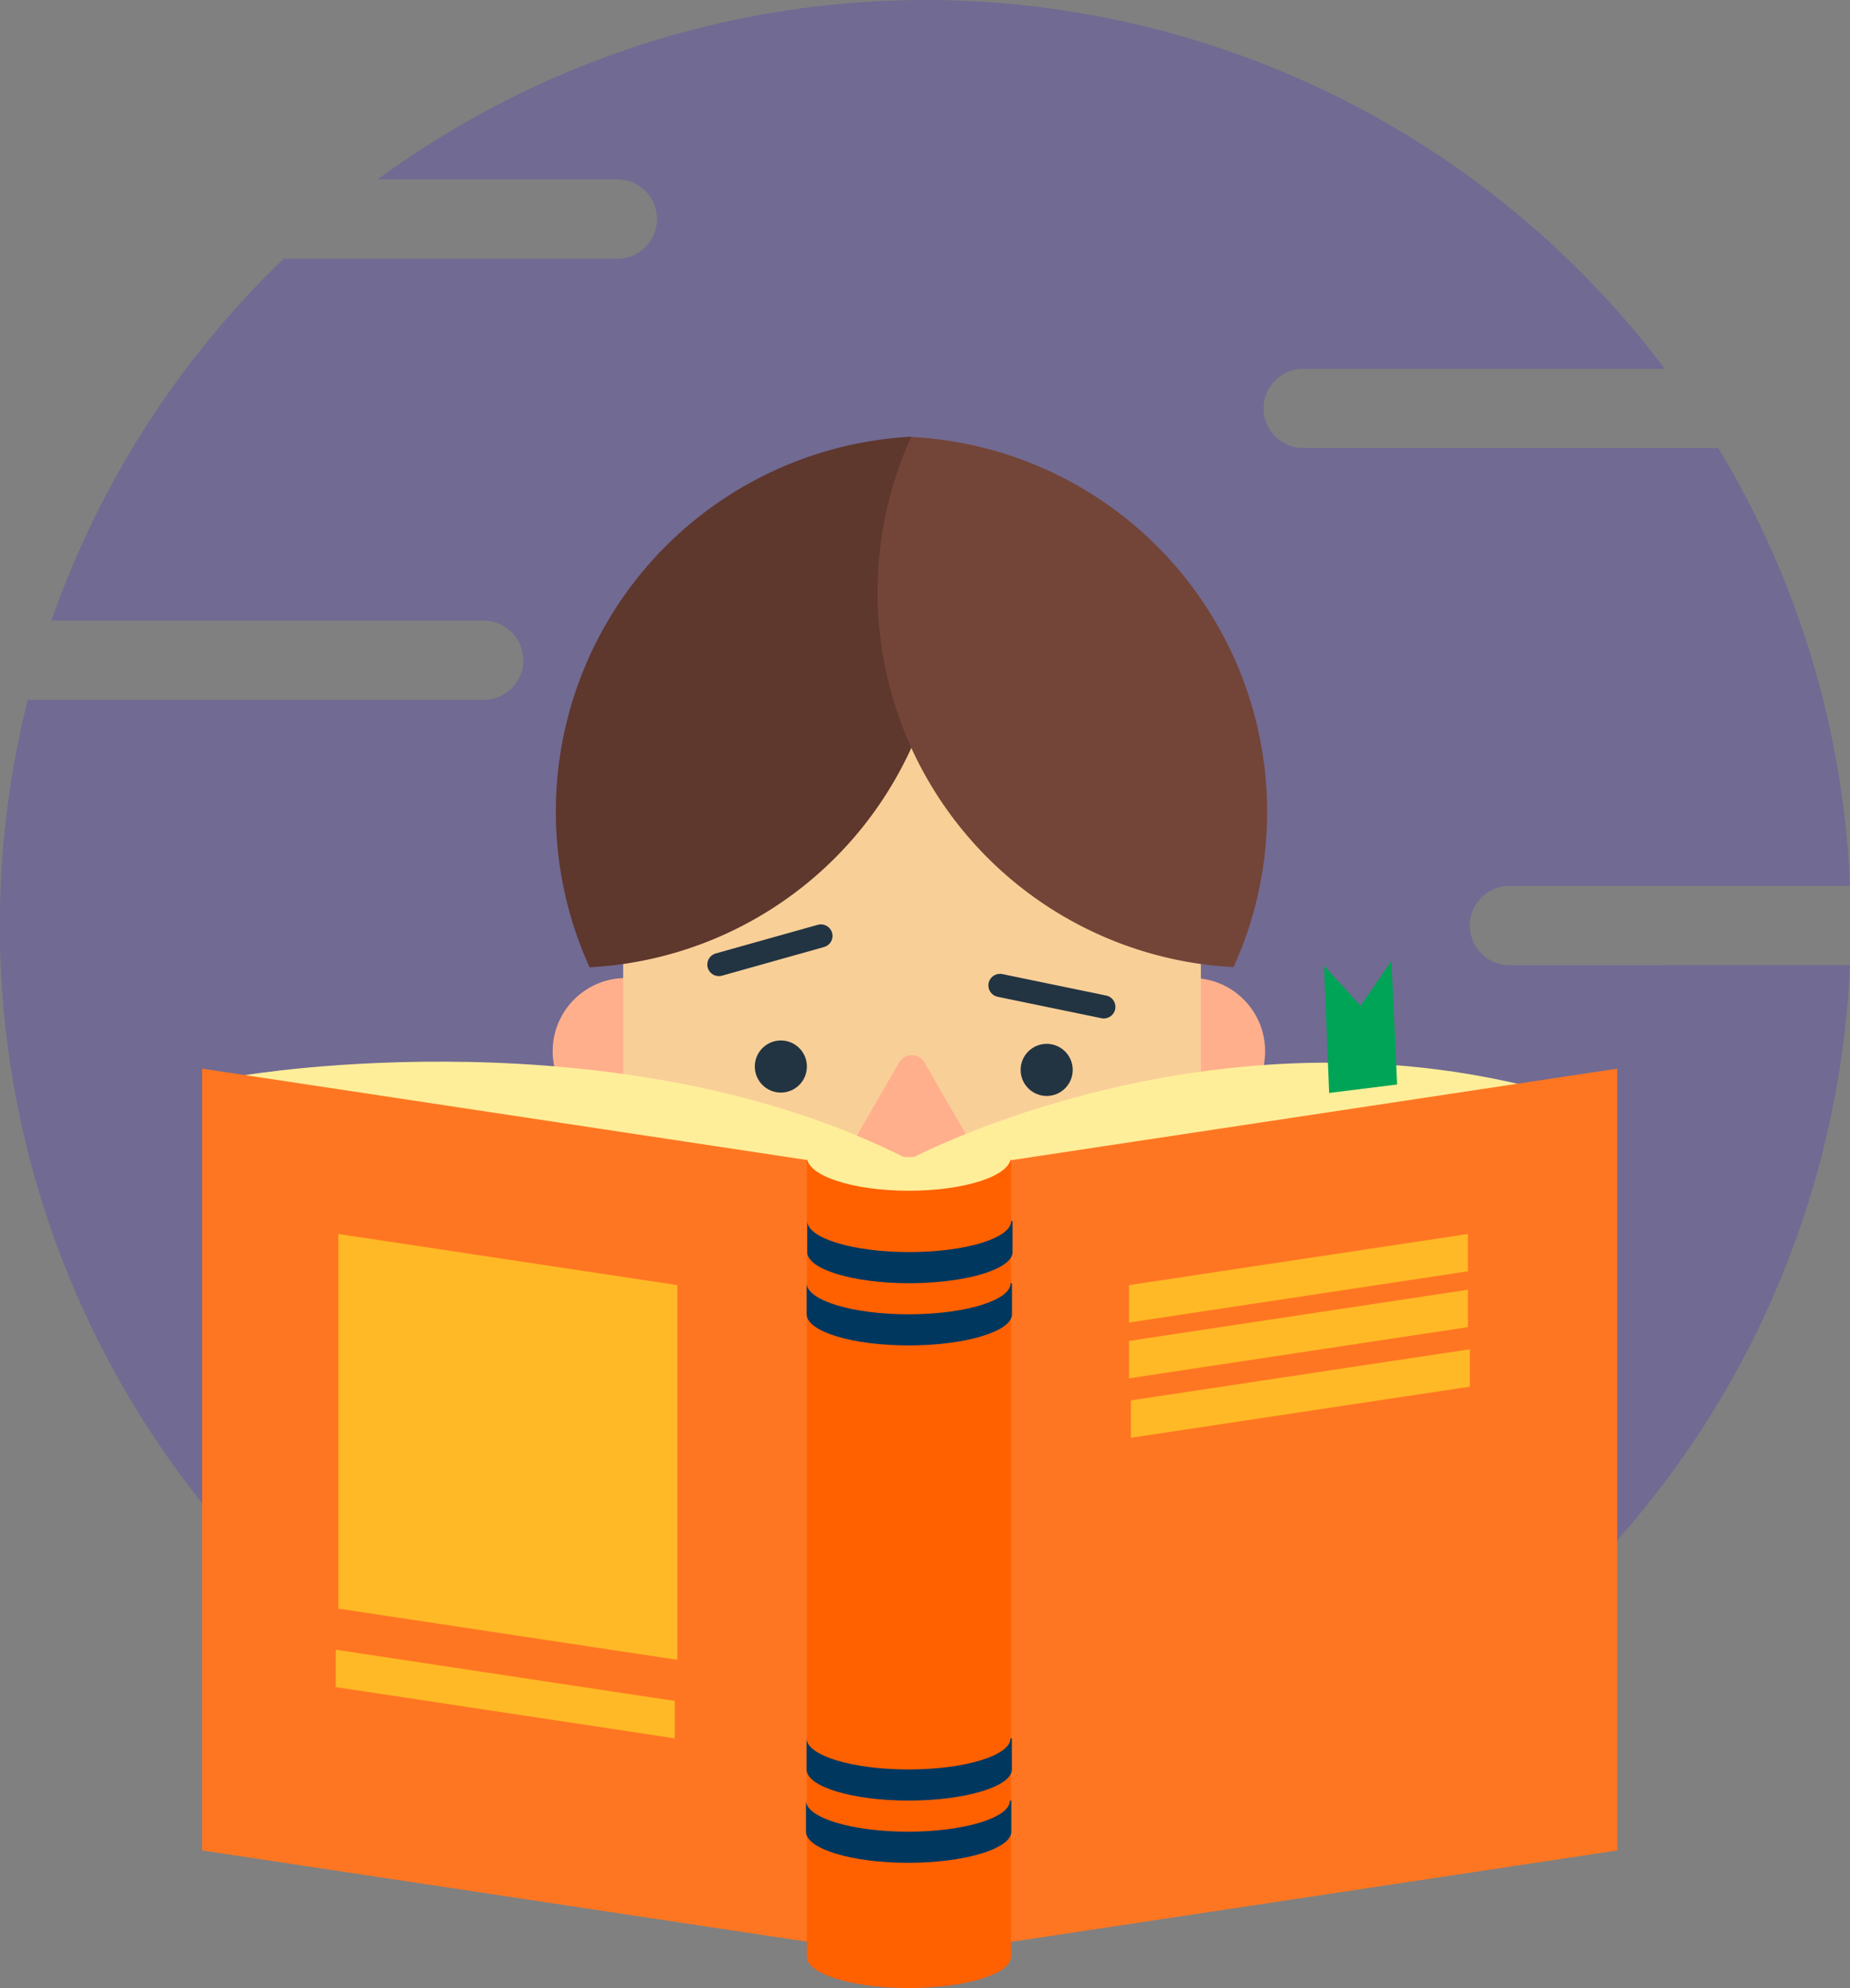 <svg xmlns="http://www.w3.org/2000/svg" width="197.137" height="211.808" viewBox="0 0 197.137 211.808"><rect x="0" y="0" width="197.137" height="211.808" fill="#808080" stroke="none"/><g transform="translate(-129 -83)"><path d="M289.852,185.835a4.224,4.224,0,1,1,0-8.449h36.285A97.959,97.959,0,0,0,312.1,130.737H267.868a4.239,4.239,0,0,1-4.224-4.224h0a4.239,4.239,0,0,1,4.224-4.224h38.523a98.632,98.632,0,0,0-137.133-20.177h25.526a4.224,4.224,0,0,1,0,8.449H159.229a98.559,98.559,0,0,0-24.748,38.558h46.062a4.239,4.239,0,0,1,4.224,4.224h0a4.239,4.239,0,0,1-4.224,4.224H131.956a98.617,98.617,0,1,0,194.169,28.267Z" fill="#6255a7" opacity="0.5"/><circle cx="7.803" cy="7.803" r="7.803" transform="translate(187.891 187.199)" fill="#ffaf8c"/><circle cx="7.803" cy="7.803" r="7.803" transform="translate(248.206 187.199)" fill="#ffaf8c"/><path d="M714.68,647.489h0a30.864,30.864,0,0,1-30.78-30.78V571.88a30.864,30.864,0,0,1,30.78-30.78h0a30.864,30.864,0,0,1,30.78,30.78v44.829A30.872,30.872,0,0,1,714.68,647.489Z" transform="translate(-488.494 -403.278)" fill="#f9cf98"/><path d="M886.946,1023.156l-5.589,9.682a1.557,1.557,0,0,0,1.352,2.333h11.177a1.557,1.557,0,0,0,1.352-2.333l-5.589-9.682A1.561,1.561,0,0,0,886.946,1023.156Z" transform="translate(-662.136 -826.958)" fill="#ffaf8c"/><path d="M347.3,1029.593s39.923-6.761,70.727,9c0,0,30.8-16.575,66.275-7.743v9.394l-65.963,6.259-71.038-9.179Z" transform="translate(-192.175 -832.043)" fill="#fe9"/><path d="M659.569,509.126a39.938,39.938,0,0,1-32.072,19.2A40,40,0,0,1,661.782,471.8,39.955,39.955,0,0,1,659.569,509.126Z" transform="translate(-435.668 -342.271)" fill="#5e372d"/><path d="M946.067,491.16a39.99,39.99,0,0,1,2.25,37.326A40,40,0,0,1,913.958,472,39.931,39.931,0,0,1,946.067,491.16Z" transform="translate(-687.868 -342.447)" fill="#734538"/><circle cx="2.776" cy="2.776" r="2.776" transform="translate(237.758 194.212)" fill="#223441"/><circle cx="2.776" cy="2.776" r="2.776" transform="translate(209.432 193.853)" fill="#223441"/><path d="M771.272,908.344,760.394,911.4a1.238,1.238,0,0,1-1.52-.85h0a1.238,1.238,0,0,1,.85-1.52l10.878-3.052a1.238,1.238,0,0,1,1.52.85h0A1.229,1.229,0,0,1,771.272,908.344Z" transform="translate(-554.457 -724.448)" fill="#223441"/><path d="M1021.153,954.729l-11.07-2.286a1.242,1.242,0,0,1-.957-1.46h0a1.242,1.242,0,0,1,1.46-.957l11.07,2.286a1.242,1.242,0,0,1,.957,1.46h0A1.248,1.248,0,0,1,1021.153,954.729Z" transform="translate(-774.778 -763.246)" fill="#223441"/><path d="M384.358,1129.061,309,1117.692V1034.4l75.358,11.381Z" transform="translate(-158.459 -837.544)" fill="#ff7622"/><path d="M466.417,1226.968l-36.117-5.457V1181.6l36.117,5.445Z" transform="translate(-265.243 -967.128)" fill="#ffb926"/><path d="M939.2,1129.061l75.37-11.369V1034.4l-75.37,11.381Z" transform="translate(-713.241 -837.544)" fill="#ff7622"/><path d="M869.233,1115.4v84.944c0,1.831-4.871,3.315-10.866,3.315s-10.866-1.484-10.866-3.315V1115.4Z" transform="translate(-632.515 -908.85)" fill="#ff6000"/><path d="M869.233,1113.1c0,1.987-4.871,3.59-10.866,3.59s-10.866-1.6-10.866-3.59Z" transform="translate(-632.515 -906.825)" fill="#fe9"/><path d="M869.676,1170v3.315h0c0,1.831-5,3.315-11.01,3.315s-10.866-1.484-10.866-3.315V1170c0,1.831,4.871,3.315,10.866,3.315s10.866-1.484,10.866-3.315Z" transform="translate(-632.779 -956.916)" fill="#00375f"/><path d="M869.176,1225.4v3.315h0c0,1.831-5,3.315-11.01,3.315s-10.866-1.484-10.866-3.315V1225.4c0,1.831,4.871,3.315,10.866,3.315s10.866-1.484,10.866-3.315Z" transform="translate(-632.339 -1005.686)" fill="#00375f"/><path d="M869.076,1630.6v3.315h0c0,1.831-5,3.315-11.01,3.315s-10.866-1.484-10.866-3.315V1630.6c0,1.831,4.871,3.315,10.866,3.315s10.866-1.484,10.866-3.315Z" transform="translate(-632.251 -1362.395)" fill="#00375f"/><path d="M868.576,1686v3.315h0c0,1.831-5,3.315-11.01,3.315s-10.866-1.484-10.866-3.315V1686c0,1.831,4.871,3.315,10.866,3.315s10.866-1.484,10.866-3.315Z" transform="translate(-631.811 -1411.165)" fill="#00375f"/><path d="M1134.3,1191.03l36.117-5.457V1181.6l-36.117,5.445Z" transform="translate(-884.993 -967.128)" fill="#ffb926"/><path d="M1134.3,1240.642l36.117-5.457V1231.2l-36.117,5.457Z" transform="translate(-884.993 -1010.792)" fill="#ffb926"/><path d="M1136,1293.63l36.117-5.445V1284.2L1136,1289.645Z" transform="translate(-886.49 -1057.449)" fill="#ffb926"/><path d="M464.117,1561.142,428,1555.685V1551.7l36.117,5.457Z" transform="translate(-263.218 -1292.937)" fill="#ffb926"/><path d="M1315.779,951.664l-7.24.9L1308,939.015l3.889,4.26,3.291-4.775Z" transform="translate(-1037.906 -753.12)" fill="#00a457"/></g></svg>